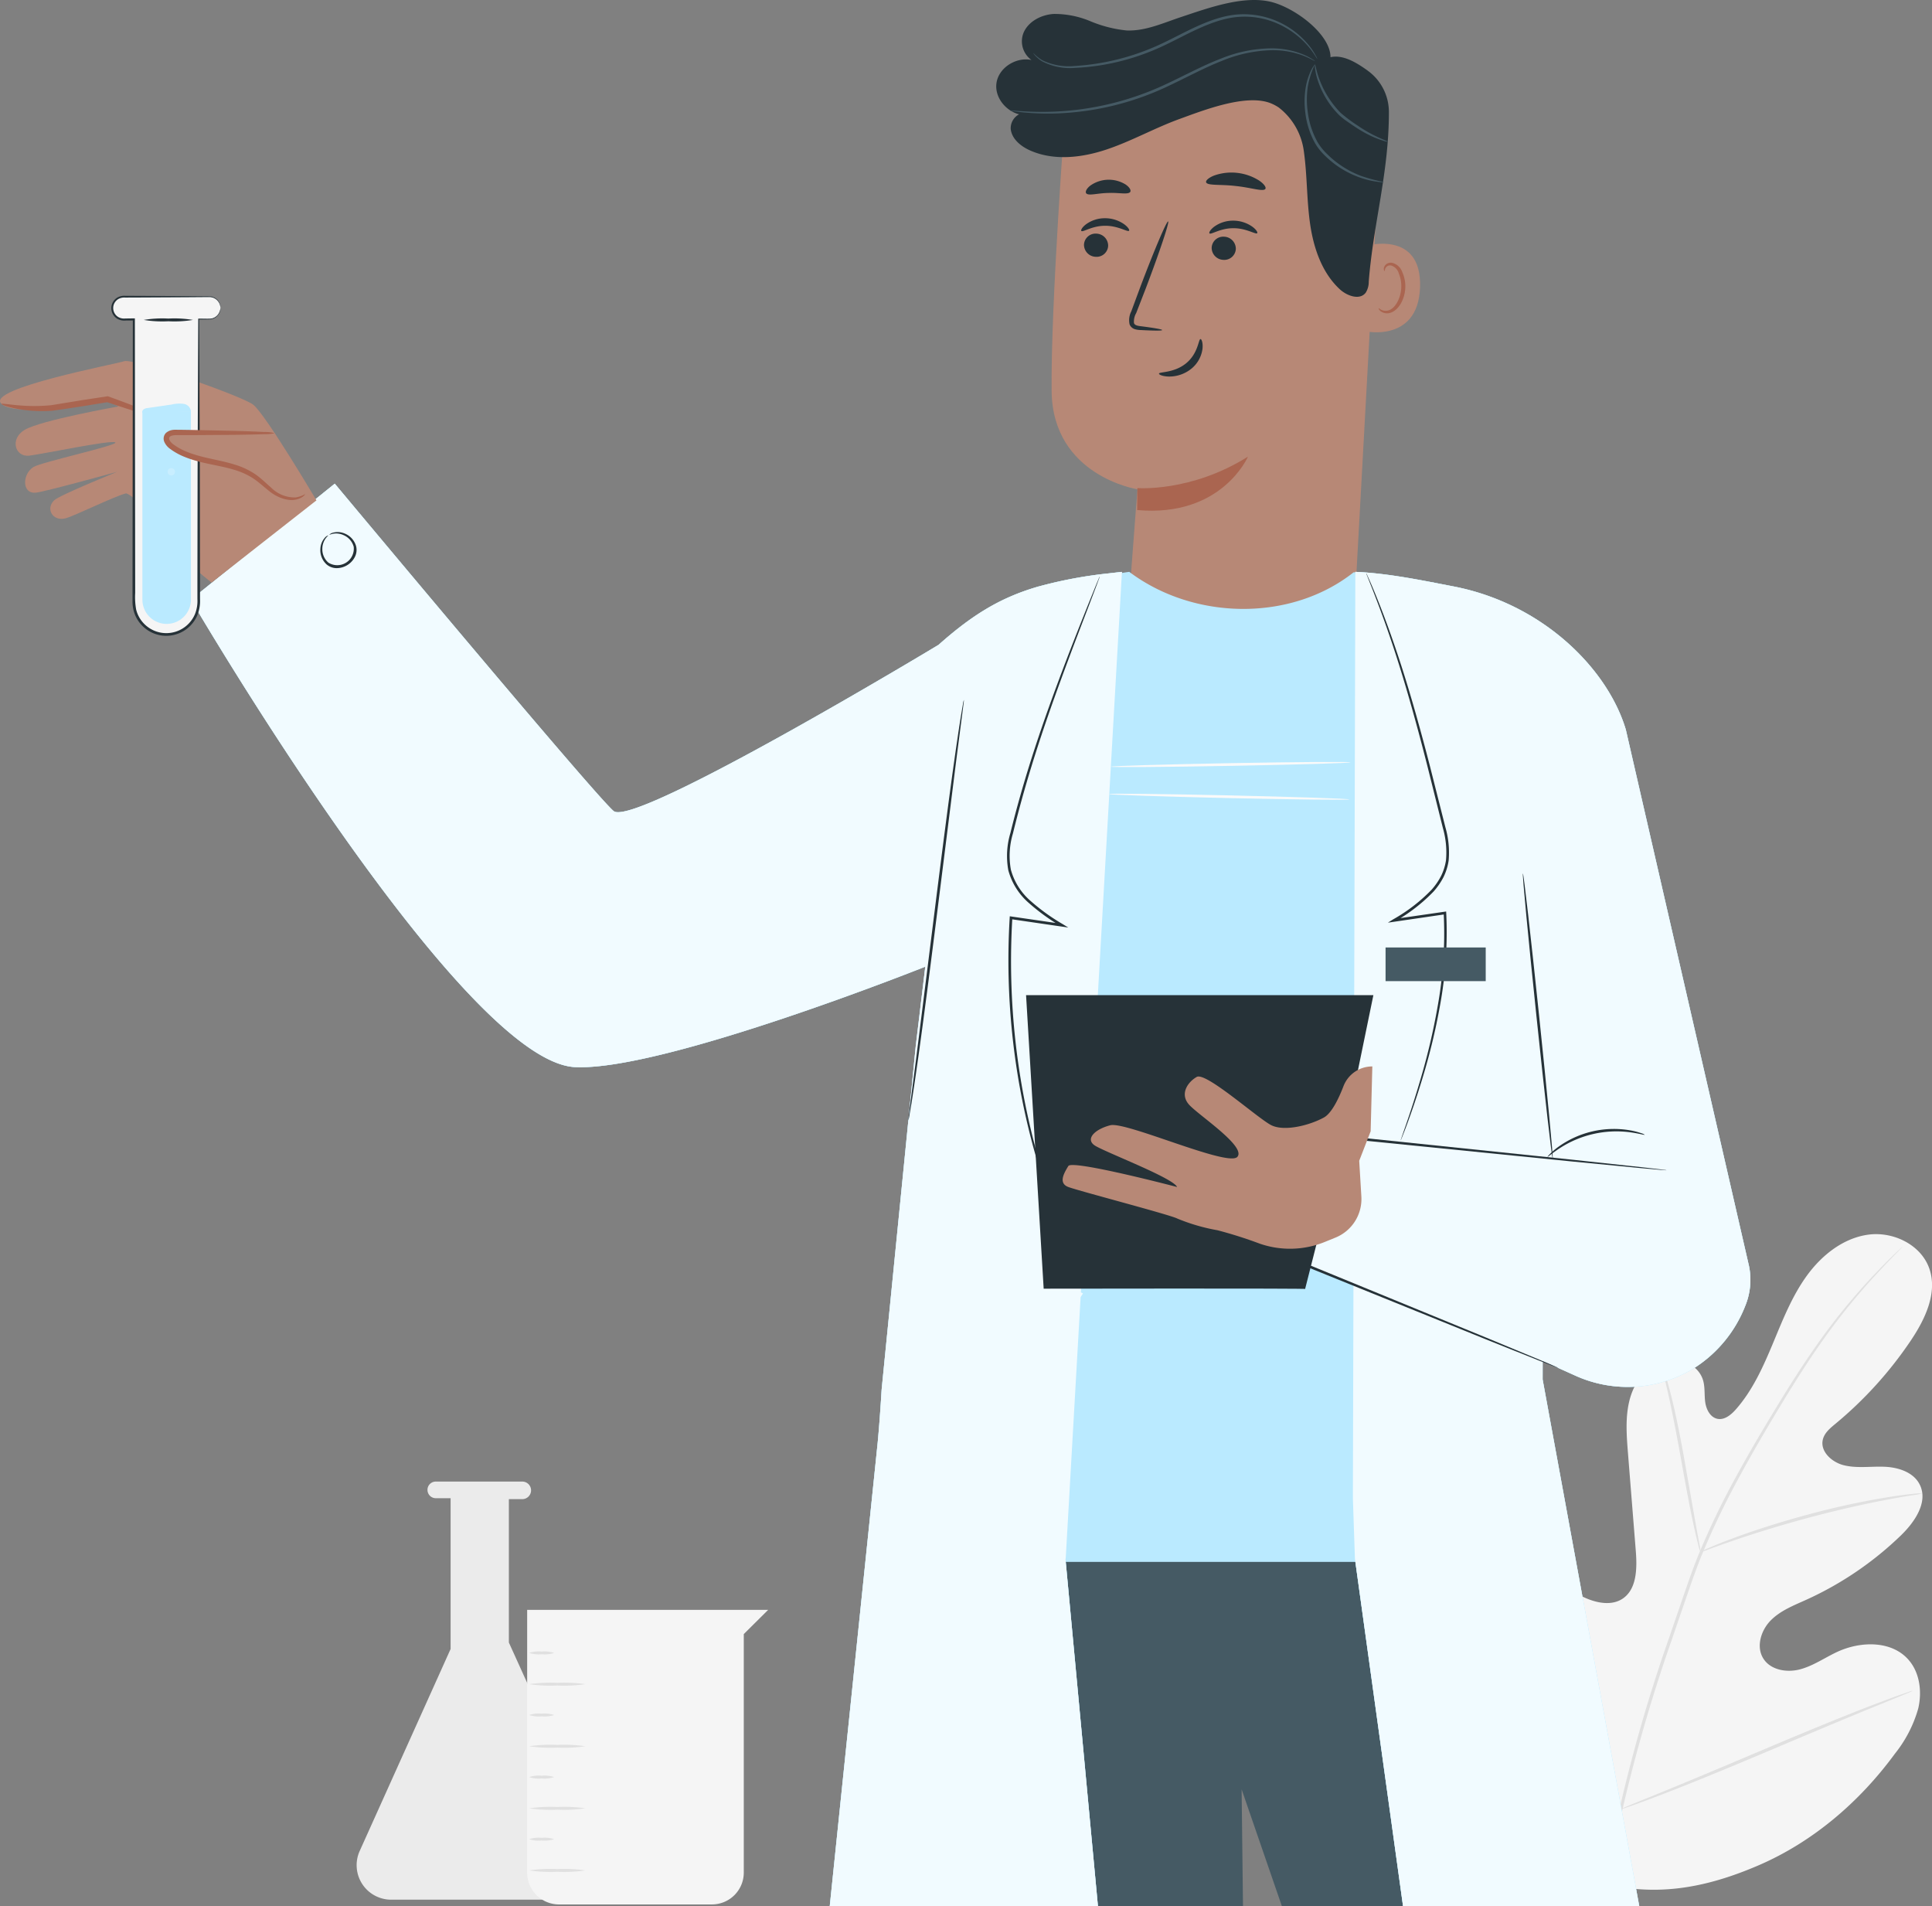 <svg id="Grupo_245331" data-name="Grupo 245331" xmlns="http://www.w3.org/2000/svg" xmlns:xlink="http://www.w3.org/1999/xlink" width="419.934" height="414.233" viewBox="0 0 419.934 414.233">
  <rect x="0" y="0" width="419.934" height="414.233" fill="#808080" stroke="none"/>
  <defs>
    <clipPath id="clip-path">
      <rect id="Rectángulo_317573" data-name="Rectángulo 317573" width="419.934" height="414.233" fill="none"/>
    </clipPath>
    <clipPath id="clip-path-4">
      <rect id="Rectángulo_317567" data-name="Rectángulo 317567" width="202.369" height="309.119" fill="none"/>
    </clipPath>
    <clipPath id="clip-path-5">
      <rect id="Rectángulo_317568" data-name="Rectángulo 317568" width="102.792" height="289.952" fill="none"/>
    </clipPath>
    <clipPath id="clip-path-6">
      <rect id="Rectángulo_317570" data-name="Rectángulo 317570" width="3.19" height="3.191" fill="none"/>
    </clipPath>
    <clipPath id="clip-path-7">
      <rect id="Rectángulo_317571" data-name="Rectángulo 317571" width="1.595" height="1.595" fill="none"/>
    </clipPath>
  </defs>
  <g id="Grupo_245330" data-name="Grupo 245330" clip-path="url(#clip-path)">
    <g id="Grupo_245315" data-name="Grupo 245315">
      <g id="Grupo_245314" data-name="Grupo 245314" clip-path="url(#clip-path)">
        <path id="Trazado_246928" data-name="Trazado 246928" d="M310.319,378.082c-20.655-12.272-26.992-37.414-27.9-60.368-.153-3.831-.87-7.829.7-11.318s5.644-6.091,9.184-4.733c2.936,1.126,4.418,4.336,6.207,6.95a22.418,22.418,0,0,0,9.6,7.9c2.526,1.083,5.595,1.634,7.9.131,3.162-2.062,3.216-6.646,2.91-10.445q-.851-10.623-1.7-21.243c-.3-3.8-.6-7.679.313-11.374s3.281-7.239,6.822-8.52,8.168.476,9.206,4.14c.432,1.525.235,3.156.458,4.725s1.086,3.262,2.617,3.591c1.55.334,2.992-.856,4.046-2.053,3.64-4.127,5.937-9.268,8.063-14.368s4.168-10.313,7.42-14.761,7.93-8.13,13.35-8.841,11.47,2.222,13.241,7.465-.95,10.924-4.032,15.514a85.127,85.127,0,0,1-16.422,18.144c-1.135.939-2.367,1.953-2.721,3.4-.639,2.6,1.948,4.935,4.511,5.584,2.9.734,5.955.212,8.945.343s6.3,1.2,7.625,3.918c1.844,3.77-1.1,8.083-4.1,10.987a72.913,72.913,0,0,1-20.595,14.005c-2.721,1.229-5.6,2.344-7.707,4.475s-3.219,5.648-1.659,8.224,5.12,3.179,8.009,2.419,5.393-2.543,8.105-3.8c5.079-2.358,11.851-2.5,15.531,1.773,2.418,2.8,2.916,6.923,2.065,10.541a27.808,27.808,0,0,1-5.07,9.82c-7.647,10.441-17.78,19.139-29.589,24.236s-22.95,7.063-35.319,3.548" transform="translate(36.629 30.821)" fill="#f5f5f5"/>
        <path id="Trazado_246929" data-name="Trazado 246929" d="M310.426,378.843c.159-9.131-1.427-4.071,1.112-15.867a341.383,341.383,0,0,1,10.814-37.669q1.691-4.927,3.341-9.728c1.1-3.191,2.2-6.355,3.461-9.383a170.7,170.7,0,0,1,8.249-16.987c2.886-5.276,5.815-10.178,8.588-14.741s5.459-8.76,8.061-12.484a135.252,135.252,0,0,1,13.57-16.645c1.75-1.834,3.154-3.211,4.118-4.132l1.1-1.039a2.73,2.73,0,0,1,.393-.337,2.73,2.73,0,0,1-.342.389l-1.054,1.09c-.931.952-2.3,2.36-4.021,4.219a143.09,143.09,0,0,0-13.361,16.743c-2.568,3.732-5.213,7.937-7.971,12.5s-5.657,9.478-8.52,14.75a172.7,172.7,0,0,0-8.179,16.937c-1.25,3.013-2.332,6.151-3.436,9.349s-2.21,6.442-3.338,9.724a350.008,350.008,0,0,0-10.845,37.579c-2.566,11.751-1.025,6.641-1.247,15.739" transform="translate(40.259 31.138)" fill="#e0e0e0"/>
        <path id="Trazado_246930" data-name="Trazado 246930" d="M328.131,303.291a7.8,7.8,0,0,1-.491-1.594c-.277-1.036-.628-2.547-1.035-4.42-.817-3.745-1.768-8.956-2.8-14.7s-2.051-10.933-2.922-14.655c-.43-1.862-.794-3.367-1.059-4.4a7.676,7.676,0,0,1-.334-1.634,7.52,7.52,0,0,1,.6,1.557c.346,1.016.784,2.5,1.277,4.358,1,3.7,2.1,8.893,3.132,14.649,1,5.676,1.9,10.81,2.593,14.732.323,1.77.6,3.263.816,4.459a7.592,7.592,0,0,1,.225,1.654" transform="translate(41.48 34.001)" fill="#e0e0e0"/>
        <path id="Trazado_246931" data-name="Trazado 246931" d="M375.334,287.256a10.537,10.537,0,0,1-1.932.377c-1.246.2-3.051.49-5.267.914-4.44.813-10.535,2.152-17.194,3.924s-12.615,3.654-16.884,5.132c-2.141.723-3.857,1.356-5.047,1.785a10.464,10.464,0,0,1-1.872.609,10.625,10.625,0,0,1,1.773-.865c1.16-.508,2.855-1.215,4.98-2,4.239-1.6,10.193-3.556,16.871-5.345a172.8,172.8,0,0,1,17.29-3.731c2.236-.363,4.056-.574,5.317-.694a10.353,10.353,0,0,1,1.966-.1" transform="translate(42.474 37.293)" fill="#e0e0e0"/>
        <path id="Trazado_246932" data-name="Trazado 246932" d="M315.2,354.953a2.522,2.522,0,0,1-.38-.572l-.966-1.706c-.833-1.486-1.981-3.666-3.365-6.379-2.771-5.424-6.363-13.038-10.213-21.493s-7.37-16.094-10.024-21.569c-1.3-2.661-2.367-4.849-3.161-6.476-.341-.706-.621-1.288-.851-1.767a2.523,2.523,0,0,1-.255-.639,2.541,2.541,0,0,1,.38.573c.262.461.58,1.024.966,1.7.833,1.486,1.982,3.666,3.365,6.379,2.772,5.425,6.363,13.038,10.215,21.5s7.368,16.09,10.022,21.566c1.3,2.66,2.368,4.848,3.162,6.474.34.706.62,1.29.851,1.767a2.559,2.559,0,0,1,.254.639" transform="translate(37.131 38.217)" fill="#e0e0e0"/>
        <path id="Trazado_246933" data-name="Trazado 246933" d="M375.24,325.221a2.623,2.623,0,0,1-.625.313l-1.839.772-6.788,2.767c-5.731,2.339-13.609,5.658-22.31,9.337s-16.621,6.933-22.4,9.152c-2.89,1.112-5.238,1.986-6.873,2.558-.756.259-1.379.472-1.886.647a2.617,2.617,0,0,1-.675.18,2.665,2.665,0,0,1,.625-.315l1.839-.769,6.787-2.767c5.732-2.336,13.611-5.658,22.313-9.339s16.616-6.93,22.4-9.151c2.89-1.111,5.238-1.985,6.874-2.557l1.886-.647a2.606,2.606,0,0,1,.674-.18" transform="translate(40.488 42.224)" fill="#e0e0e0"/>
        <path id="Trazado_246934" data-name="Trazado 246934" d="M84.01,286.791h0a1.808,1.808,0,0,0,1.809,1.809h3.217v32.769l-19.763,43.9a7.5,7.5,0,0,0,6.84,10.58H115.4a7.5,7.5,0,0,0,6.831-10.6L101.7,319.962V288.8h2.915a1.909,1.909,0,0,0,0-3.819h-18.8a1.809,1.809,0,0,0-1.809,1.809" transform="translate(8.907 37.001)" fill="#ebebeb"/>
        <path id="Trazado_246935" data-name="Trazado 246935" d="M141.58,373.678H108.338a6.921,6.921,0,0,1-6.921-6.92v-57.1H153.8l-5.3,5.262v51.835a6.92,6.92,0,0,1-6.92,6.92" transform="translate(13.167 40.205)" fill="#f5f5f5"/>
        <path id="Trazado_246936" data-name="Trazado 246936" d="M114.026,323.987a32,32,0,0,1-6.11.294,31.993,31.993,0,0,1-6.111-.294,31.985,31.985,0,0,1,6.111-.294,31.988,31.988,0,0,1,6.11.294" transform="translate(13.218 42.027)" fill="#e0e0e0"/>
        <path id="Trazado_246937" data-name="Trazado 246937" d="M107.229,317.975a6.51,6.51,0,0,1-2.713.294,6.5,6.5,0,0,1-2.712-.294,6.5,6.5,0,0,1,2.712-.294,6.508,6.508,0,0,1,2.713.294" transform="translate(13.218 41.246)" fill="#e0e0e0"/>
        <path id="Trazado_246938" data-name="Trazado 246938" d="M114.026,335.929a31.989,31.989,0,0,1-6.11.294,31.987,31.987,0,0,1-6.111-.294,32,32,0,0,1,6.111-.294,32,32,0,0,1,6.11.294" transform="translate(13.218 43.577)" fill="#e0e0e0"/>
        <path id="Trazado_246939" data-name="Trazado 246939" d="M107.229,329.916a6.508,6.508,0,0,1-2.713.294,6.5,6.5,0,0,1-2.712-.294,6.5,6.5,0,0,1,2.712-.294,6.509,6.509,0,0,1,2.713.294" transform="translate(13.218 42.797)" fill="#e0e0e0"/>
        <path id="Trazado_246940" data-name="Trazado 246940" d="M114.026,347.87a31.989,31.989,0,0,1-6.11.294,31.987,31.987,0,0,1-6.111-.294,31.987,31.987,0,0,1,6.111-.294,31.989,31.989,0,0,1,6.11.294" transform="translate(13.218 45.128)" fill="#e0e0e0"/>
        <path id="Trazado_246941" data-name="Trazado 246941" d="M107.229,341.857a6.508,6.508,0,0,1-2.713.294,6.5,6.5,0,0,1-2.712-.294,6.5,6.5,0,0,1,2.712-.294,6.509,6.509,0,0,1,2.713.294" transform="translate(13.218 44.347)" fill="#e0e0e0"/>
        <path id="Trazado_246942" data-name="Trazado 246942" d="M114.026,359.812a32,32,0,0,1-6.11.294,31.994,31.994,0,0,1-6.111-.294,31.985,31.985,0,0,1,6.111-.294,31.988,31.988,0,0,1,6.11.294" transform="translate(13.218 46.678)" fill="#e0e0e0"/>
        <path id="Trazado_246943" data-name="Trazado 246943" d="M107.229,353.8a6.51,6.51,0,0,1-2.713.294,6.5,6.5,0,0,1-2.712-.294,6.5,6.5,0,0,1,2.712-.294,6.508,6.508,0,0,1,2.713.294" transform="translate(13.218 45.897)" fill="#e0e0e0"/>
      </g>
    </g>
    <g id="Grupo_245329" data-name="Grupo 245329">
      <g id="Grupo_245328" data-name="Grupo 245328" clip-path="url(#clip-path)">
        <path id="Trazado_246944" data-name="Trazado 246944" d="M267.4,143.8l-48.786-2.238c-.275-5.175,2.367-37.2,2.367-37.2s-18.44-2.866-18.668-21.3,2.969-60.774,2.969-60.774c21.343-9.172,47.343-10.73,65.751,3.439l2.733,2.1Z" transform="translate(26.266 1.978)" fill="#b78876"/>
        <path id="Trazado_246945" data-name="Trazado 246945" d="M218.814,94.664s11.652.948,24.036-6.831c0,0-5.682,13.269-24.079,11.608Z" transform="translate(28.404 11.404)" fill="#aa6550"/>
        <path id="Trazado_246946" data-name="Trazado 246946" d="M262.418,47.464c.313-.137,12.667-3.747,12.264,8.858s-12.974,9.6-12.985,9.239.721-18.1.721-18.1" transform="translate(33.977 6.087)" fill="#b78876"/>
        <path id="Trazado_246947" data-name="Trazado 246947" d="M265.242,60.433c.056-.038.215.16.581.342a2.189,2.189,0,0,0,1.639.086c1.348-.445,2.536-2.524,2.67-4.794a7.257,7.257,0,0,0-.514-3.164,2.535,2.535,0,0,0-1.6-1.738,1.117,1.117,0,0,0-1.315.56c-.18.347-.108.6-.175.62-.037.031-.264-.219-.147-.737a1.408,1.408,0,0,1,.522-.774,1.66,1.66,0,0,1,1.225-.282,3.089,3.089,0,0,1,2.231,2.028,7.466,7.466,0,0,1,.649,3.538c-.162,2.536-1.538,4.872-3.377,5.341a2.357,2.357,0,0,1-2-.4c-.381-.323-.437-.608-.393-.629" transform="translate(34.436 6.561)" fill="#aa6550"/>
        <path id="Trazado_246948" data-name="Trazado 246948" d="M208.537,47.319a2.633,2.633,0,0,0,2.539,2.656A2.517,2.517,0,0,0,213.79,47.6a2.633,2.633,0,0,0-2.535-2.659,2.521,2.521,0,0,0-2.717,2.376" transform="translate(27.075 5.835)" fill="#263238"/>
        <path id="Trazado_246949" data-name="Trazado 246949" d="M208.034,44.743c.325.343,2.32-1.133,5.153-1.125,2.83-.033,4.91,1.425,5.218,1.077.15-.153-.181-.773-1.088-1.431a7.225,7.225,0,0,0-4.176-1.288,6.933,6.933,0,0,0-4.1,1.325c-.872.668-1.167,1.289-1.006,1.443" transform="translate(27.005 5.45)" fill="#263238"/>
        <path id="Trazado_246950" data-name="Trazado 246950" d="M233.1,47.908a2.634,2.634,0,0,0,2.539,2.656,2.518,2.518,0,0,0,2.714-2.374,2.635,2.635,0,0,0-2.536-2.659,2.52,2.52,0,0,0-2.716,2.376" transform="translate(30.264 5.911)" fill="#263238"/>
        <path id="Trazado_246951" data-name="Trazado 246951" d="M232.683,45.211c.327.343,2.324-1.132,5.155-1.125,2.83-.033,4.909,1.425,5.216,1.078.151-.154-.179-.773-1.087-1.433a7.228,7.228,0,0,0-4.176-1.288,6.943,6.943,0,0,0-4.1,1.325c-.869.669-1.165,1.289-1.006,1.443" transform="translate(30.205 5.511)" fill="#263238"/>
        <path id="Trazado_246952" data-name="Trazado 246952" d="M224.407,66.2c.012-.162-1.748-.465-4.6-.83-.723-.075-1.408-.218-1.53-.712a3.683,3.683,0,0,1,.482-2.144q1.02-2.627,2.14-5.509c2.971-7.843,5.122-14.294,4.805-14.41s-2.983,6.145-5.954,13.99c-.715,1.934-1.4,3.777-2.05,5.542a4.188,4.188,0,0,0-.375,2.839,1.813,1.813,0,0,0,1.19,1.058,4.927,4.927,0,0,0,1.228.172c2.872.154,4.654.167,4.665.006" transform="translate(28.199 5.53)" fill="#263238"/>
        <path id="Trazado_246953" data-name="Trazado 246953" d="M231.995,65.225c-.461-.027-.467,3.048-3.1,5.231s-5.906,1.845-5.929,2.274c-.043.193.73.6,2.113.635a7.652,7.652,0,0,0,4.951-1.724,6.672,6.672,0,0,0,2.4-4.386c.117-1.286-.226-2.048-.436-2.03" transform="translate(28.949 8.468)" fill="#263238"/>
        <path id="Trazado_246954" data-name="Trazado 246954" d="M232.033,35.31c.278.771,3.107.406,6.431.806,3.333.334,6.014,1.307,6.455.617.2-.331-.27-1.055-1.356-1.8a11.268,11.268,0,0,0-9.816-1.084c-1.221.493-1.835,1.1-1.714,1.463" transform="translate(30.124 4.309)" fill="#263238"/>
        <path id="Trazado_246955" data-name="Trazado 246955" d="M208.958,37.505c.5.643,2.449-.025,4.8-.055,2.346-.114,4.334.432,4.792-.241.2-.328-.112-.972-.981-1.581a6.943,6.943,0,0,0-7.726.238c-.83.662-1.1,1.324-.882,1.638" transform="translate(27.121 4.488)" fill="#263238"/>
        <path id="Trazado_246956" data-name="Trazado 246956" d="M272.411,15.357c-2.434-1.743-5.342-3.54-8.1-2.93.018-4.671-6.884-10.143-12.143-11.8-6.154-1.94-14.261,1.06-20.386,3.091C227.923,5,224.071,6.787,220,6.62A27.537,27.537,0,0,1,212.1,4.605a20.161,20.161,0,0,0-7.977-1.575c-2.724.185-5.528,1.635-6.562,4.161a5,5,0,0,0,1.758,5.848c-3.266-.714-7.122,1.613-7.611,5.011-.441,3.064,1.991,6.055,4.919,6.791A3.426,3.426,0,0,0,194.8,28c.219,2.214,2.227,3.826,4.264,4.719,5.2,2.285,11.262,1.555,16.645-.256s10.374-4.633,15.71-6.578,14.273-5.436,19.629-3.548a9.588,9.588,0,0,1,2.014,1.026h0l.1.079a14.35,14.35,0,0,1,5.333,9.278c.018.129.035.251.051.367.713,5.2.584,10.5,1.348,15.69s2.564,10.48,6.405,14.06c1.581,1.473,4.375,2.486,5.674.76a4.445,4.445,0,0,0,.65-2.384c.972-12.56,4.4-23.705,4.379-36.841a11.073,11.073,0,0,0-4.6-9.013" transform="translate(24.884 0)" fill="#263238"/>
        <path id="Trazado_246957" data-name="Trazado 246957" d="M260.611,12.075c-.034.058-.838-.5-2.455-1.149a18.627,18.627,0,0,0-7.209-1.213,30.016,30.016,0,0,0-10.611,2.327c-3.846,1.495-7.838,3.7-12.186,5.723a61.3,61.3,0,0,1-23.766,5.684,55.233,55.233,0,0,1-7.435-.254c-.876-.072-1.549-.19-2.007-.253a3.138,3.138,0,0,1-.693-.136,3.167,3.167,0,0,1,.706.018c.462.025,1.137.105,2.011.142a65.272,65.272,0,0,0,7.4.067,63.3,63.3,0,0,0,23.537-5.8c4.32-2.01,8.336-4.209,12.236-5.693a29.719,29.719,0,0,1,10.8-2.238,18.028,18.028,0,0,1,7.3,1.417,11.694,11.694,0,0,1,1.792.95,3.2,3.2,0,0,1,.575.411" transform="translate(25.22 1.207)" fill="#455a64"/>
        <path id="Trazado_246958" data-name="Trazado 246958" d="M198.738,11.1a9.208,9.208,0,0,0,2.056,1.66,13.274,13.274,0,0,0,7.022,1.224,51.484,51.484,0,0,0,10.613-1.781,51.877,51.877,0,0,0,6.013-2.073c2.04-.838,4.081-1.879,6.182-2.94,4.175-2.126,8.375-4.074,12.543-4.4A18.262,18.262,0,0,1,259.162,10.1a14.432,14.432,0,0,1,1.056,1.692,3.073,3.073,0,0,1,.3.629c-.058.033-.488-.826-1.537-2.184A18.619,18.619,0,0,0,253.5,5.587a17.763,17.763,0,0,0-10.279-2.254c-4.039.342-8.154,2.257-12.328,4.385-2.1,1.06-4.158,2.106-6.227,2.947a50.822,50.822,0,0,1-6.09,2.064,49.675,49.675,0,0,1-10.74,1.673,13.088,13.088,0,0,1-7.153-1.442,6.888,6.888,0,0,1-1.54-1.286,2.918,2.918,0,0,1-.4-.572" transform="translate(25.803 0.354)" fill="#455a64"/>
        <path id="Trazado_246959" data-name="Trazado 246959" d="M268.283,37.969a5.183,5.183,0,0,1-1.4-.067,17.846,17.846,0,0,1-3.722-.868,20.649,20.649,0,0,1-5.066-2.567,20.947,20.947,0,0,1-2.591-2.15,12.5,12.5,0,0,1-2.275-2.835,17.9,17.9,0,0,1-2.1-6.641,18.661,18.661,0,0,1,.131-5.68,13.455,13.455,0,0,1,1.21-3.632,5.251,5.251,0,0,1,.773-1.171,17.966,17.966,0,0,0-1.573,4.873,19.383,19.383,0,0,0,0,5.54,17.988,17.988,0,0,0,2.07,6.416,12.184,12.184,0,0,0,2.17,2.72,20.909,20.909,0,0,0,7.394,4.736,36.843,36.843,0,0,0,4.979,1.325" transform="translate(32.586 1.605)" fill="#455a64"/>
        <path id="Trazado_246960" data-name="Trazado 246960" d="M268.8,29.2a2.922,2.922,0,0,1-.943-.214,19.983,19.983,0,0,1-2.46-.934,25.731,25.731,0,0,1-3.417-1.9c-.617-.4-1.252-.832-1.9-1.287a14.264,14.264,0,0,1-1.957-1.558A19.13,19.13,0,0,1,253.6,15.9,13.293,13.293,0,0,1,253,13.328a2.7,2.7,0,0,1-.016-.969c.1-.011.212,1.36,1,3.4a20.719,20.719,0,0,0,4.535,7.124,32.178,32.178,0,0,0,3.75,2.813,30.789,30.789,0,0,0,3.3,1.975c1.956.987,3.256,1.427,3.222,1.522" transform="translate(32.843 1.605)" fill="#455a64"/>
        <path id="Trazado_246961" data-name="Trazado 246961" d="M170.226,288.238l3.393,88.571h74.453l-.3-25.373,8.744,25.373h77.1l-24.775-87.633Z" transform="translate(22.101 37.423)" fill="#455a64"/>
        <path id="Trazado_246962" data-name="Trazado 246962" d="M223.292,110h0c-1.885.227-3.29.642-6.426,1.012l-.612.073a46.741,46.741,0,0,0-40.7,49.5l4.841,34.784s-10.018,114.512-9.65,129.791H311.02l.113-64.111L311.1,243.6l-.772-47.336L329.18,145c-3.913-13.158-17.994-27.409-37.559-31.157-6.212-1.19-12.262-3.439-19.565-3.749l-.007.006c-13.715,10.834-34.79,10.4-48.757-.1" transform="translate(22.168 14.282)" fill="#baeaff"/>
        <path id="Trazado_246963" data-name="Trazado 246963" d="M265.782,146.644c0,.163-11.647.507-26.018.769s-26.028.345-26.03.182,11.644-.507,26.02-.771,26.025-.343,26.028-.181" transform="translate(27.75 19.029)" fill="#fafafa"/>
        <path id="Trazado_246964" data-name="Trazado 246964" d="M265.582,153.914c0,.163-11.713.032-26.151-.291s-26.143-.717-26.14-.879,11.711-.033,26.153.291,26.141.716,26.138.879" transform="translate(27.693 19.822)" fill="#fafafa"/>
        <path id="Trazado_246965" data-name="Trazado 246965" d="M67.993,93.034s56.153,67.329,60.6,71.141,70.6-36.088,70.6-36.088v.012c7.259-6.462,13.316-10.215,21.4-12.61l.323-.1v.01a95.387,95.387,0,0,1,15.385-2.877c1-.119,1.917-.221,2.793-.317L230.17,268.778l.456.243s-.194.3-.515.785l-3.243,56.863-.056,0,7.06,75.482H175.587L186,301.468c.31-3.293.6-7.2.864-11.579l7.425-74.757L196.352,198s-56.936,22.728-76.107,21.832c-24.852-1.16-83.516-101.595-83.516-101.595Z" transform="translate(4.769 12.079)" fill="#baeaff"/>
        <path id="Trazado_246966" data-name="Trazado 246966" d="M348.173,260.53,321.481,144.305c-3.911-13.159-17.993-27.41-37.558-31.159-6.213-1.19-13.937-2.838-21.239-3.148l-.327,123.19-2.263-.322-14.336,25.68,16.516,6.323-.123,46.509.443,13.088,10.456,75.484h51.342l-21-114.443.007-4.029,7.181,3.237a27.54,27.54,0,0,0,26.111-1.913,28.132,28.132,0,0,0,10.75-13.3,14.868,14.868,0,0,0,.736-8.974" transform="translate(31.908 14.282)" fill="#baeaff"/>
        <path id="Trazado_246967" data-name="Trazado 246967" d="M67.993,93.034s56.153,67.329,60.6,71.141,70.6-36.088,70.6-36.088v.012c7.259-6.462,13.316-10.215,21.4-12.61l.323-.1v.01a95.387,95.387,0,0,1,15.385-2.877c1-.119,1.917-.221,2.793-.317L230.17,268.778l.456.243s-.194.3-.515.785l-3.243,56.863-.056,0,7.06,75.482H175.587L186,301.468c.31-3.293.6-7.2.864-11.579l7.425-74.757L196.352,198s-56.936,22.728-76.107,21.832c-24.852-1.16-83.516-101.595-83.516-101.595Z" transform="translate(4.769 12.079)" fill="#baeaff"/>
        <path id="Trazado_246968" data-name="Trazado 246968" d="M348.173,260.53,321.481,144.305c-3.911-13.159-17.993-27.41-37.558-31.159-6.213-1.19-13.937-2.838-21.239-3.148l-.327,123.19-2.263-.322-14.336,25.68,16.516,6.323-.123,46.509.443,13.088,10.456,75.484h51.342l-21-114.443.007-4.029,7.181,3.237a27.54,27.54,0,0,0,26.111-1.913,28.132,28.132,0,0,0,10.75-13.3,14.868,14.868,0,0,0,.736-8.974" transform="translate(31.908 14.282)" fill="#baeaff"/>
        <g id="Grupo_245318" data-name="Grupo 245318" transform="translate(41.498 105.113)" opacity="0.8">
          <g id="Grupo_245317" data-name="Grupo 245317">
            <g id="Grupo_245316" data-name="Grupo 245316" clip-path="url(#clip-path-4)">
              <path id="Trazado_246969" data-name="Trazado 246969" d="M67.993,93.034s56.153,67.329,60.6,71.141,70.6-36.088,70.6-36.088v.012c7.259-6.462,13.316-10.215,21.4-12.61l.323-.1v.01a95.387,95.387,0,0,1,15.385-2.877c1-.119,1.917-.221,2.793-.317L230.17,268.778l.456.243s-.194.3-.515.785l-3.243,56.863-.056,0,7.06,75.482H175.587L186,301.468c.31-3.293.6-7.2.864-11.579l7.425-74.757L196.352,198s-56.936,22.728-76.107,21.832c-24.852-1.16-83.516-101.595-83.516-101.595Z" transform="translate(-36.729 -93.034)" fill="#fff"/>
            </g>
          </g>
        </g>
        <g id="Grupo_245321" data-name="Grupo 245321" transform="translate(277.666 124.281)" opacity="0.8">
          <g id="Grupo_245320" data-name="Grupo 245320">
            <g id="Grupo_245319" data-name="Grupo 245319" clip-path="url(#clip-path-5)">
              <path id="Trazado_246970" data-name="Trazado 246970" d="M348.173,260.53,321.481,144.305c-3.911-13.159-17.993-27.41-37.558-31.159-6.213-1.19-13.937-2.838-21.239-3.148l-.327,123.19-2.263-.322-14.336,25.68,16.516,6.323-.123,46.509.443,13.088,10.456,75.484h51.342l-21-114.443.007-4.029,7.181,3.237a27.54,27.54,0,0,0,26.111-1.913,28.132,28.132,0,0,0,10.75-13.3,14.868,14.868,0,0,0,.736-8.974" transform="translate(-245.758 -109.999)" fill="#fff"/>
            </g>
          </g>
        </g>
        <path id="Trazado_246971" data-name="Trazado 246971" d="M270.323,233.533a.953.953,0,0,1,.062-.24c.06-.181.134-.408.228-.689q.33-.958.919-2.657c.8-2.321,1.935-5.712,3.192-10.028a140.434,140.434,0,0,0,3.645-15.6,88.733,88.733,0,0,0,1.3-20.2l.32.261L268.917,186l-1.378.2,1.184-.738a36.41,36.41,0,0,0,8.3-6.4,14.509,14.509,0,0,0,2.074-3,11.626,11.626,0,0,0,1.072-3.408,19.232,19.232,0,0,0-.674-7.019l-3.3-13.2c-2.134-8.407-4.236-15.93-6.2-22.187s-3.78-11.244-5.1-14.666c-.65-1.716-1.184-3.036-1.541-3.933l-.4-1.026a1.773,1.773,0,0,1-.117-.357,1.757,1.757,0,0,1,.173.334c.114.254.262.585.45,1,.393.884.961,2.191,1.644,3.895,1.383,3.4,3.257,8.378,5.28,14.626s4.161,13.773,6.326,22.178c1.064,4.209,2.181,8.625,3.339,13.2a19.742,19.742,0,0,1,.694,7.233,12.184,12.184,0,0,1-1.126,3.591,15.15,15.15,0,0,1-2.158,3.125,36.811,36.811,0,0,1-8.433,6.506l-.194-.536,11.074-1.6.3-.044.016.305a87.966,87.966,0,0,1-1.386,20.318,135.015,135.015,0,0,1-3.78,15.619c-1.306,4.311-2.5,7.69-3.351,9.992-.421,1.154-.774,2.031-1.006,2.628-.112.275-.2.5-.273.672a.918.918,0,0,1-.107.223" transform="translate(34.126 14.317)" fill="#263238"/>
        <path id="Trazado_246972" data-name="Trazado 246972" d="M299.449,229.987c-.162.017-1.742-13.844-3.531-30.954s-3.106-31-2.944-31.02,1.742,13.842,3.53,30.959,3.107,31,2.945,31.015" transform="translate(38.037 21.814)" fill="#263238"/>
        <path id="Trazado_246973" data-name="Trazado 246973" d="M306.086,268.9a1.3,1.3,0,0,1-.279-.086l-.8-.3-3.088-1.207-11.5-4.594-39.387-15.935-.24-.1.073-.249c1.815-6.069,3.754-12.563,5.755-19.257.87-2.9,1.729-5.77,2.54-8.477l.069-.233.241.026,49.94,5.2,14.856,1.609,4.009.462,1.037.134a1.761,1.761,0,0,1,.351.063,1.645,1.645,0,0,1-.357-.008l-1.043-.079-4.019-.359-14.875-1.432-49.959-5.014.311-.207-2.536,8.478c-2.008,6.693-3.954,13.184-5.773,19.252l-.165-.346,39.309,16.127,11.434,4.749,3.053,1.295.783.346a1.262,1.262,0,0,1,.26.133" transform="translate(32.562 28.365)" fill="#263238"/>
        <path id="Trazado_246974" data-name="Trazado 246974" d="M208.287,258.987a1.96,1.96,0,0,1-.178-.339c-.12-.254-.277-.592-.476-1.02-.4-.906-1.047-2.219-1.756-3.97a147.121,147.121,0,0,1-5.405-15.144,155.137,155.137,0,0,1-6.158-53.465l.019-.317.315.046,9.579,1.393,1.494.218-.2.541a43.879,43.879,0,0,1-7.03-5.074,14.352,14.352,0,0,1-4.476-7.12,17.354,17.354,0,0,1,.456-8.112q.951-3.85,1.975-7.49c2.73-9.706,5.763-18.256,8.408-25.381s4.942-12.828,6.516-16.768c.787-1.942,1.4-3.462,1.834-4.527l.49-1.171a2.308,2.308,0,0,1,.186-.392,2.425,2.425,0,0,1-.131.414c-.107.295-.252.689-.436,1.192-.408,1.074-.989,2.608-1.732,4.567-1.509,3.966-3.733,9.692-6.34,16.828s-5.583,15.69-8.276,25.383c-.671,2.422-1.325,4.919-1.95,7.474a16.83,16.83,0,0,0-.442,7.851,13.789,13.789,0,0,0,4.316,6.825,43.435,43.435,0,0,0,6.938,5l1.218.747-1.413-.206-1.494-.217-9.579-1.4.334-.271a157.513,157.513,0,0,0,5.951,53.318,160.356,160.356,0,0,0,5.225,15.174c.678,1.761,1.293,3.088,1.659,4.008.179.437.32.781.426,1.042a1.978,1.978,0,0,1,.128.362" transform="translate(25.149 14.398)" fill="#263238"/>
        <rect id="Rectángulo_317569" data-name="Rectángulo 317569" width="21.769" height="7.316" transform="translate(301.162 205.911)" fill="#455a64"/>
        <path id="Trazado_246975" data-name="Trazado 246975" d="M318.829,218.418c-.032.1-1.246-.289-3.263-.551a22.631,22.631,0,0,0-15.139,3.432c-1.706,1.107-2.633,1.983-2.706,1.9-.028-.029.183-.269.591-.679a14.467,14.467,0,0,1,1.881-1.569,20.677,20.677,0,0,1,15.436-3.5,14.5,14.5,0,0,1,2.374.6,2.662,2.662,0,0,1,.826.358" transform="translate(38.654 28.195)" fill="#263238"/>
        <path id="Trazado_246976" data-name="Trazado 246976" d="M186.814,134.618a5.587,5.587,0,0,1-.079.936q-.127.993-.341,2.663c-.306,2.372-.738,5.7-1.267,9.795-1.043,8.325-2.472,19.73-4.05,32.33-1.584,12.63-3.055,24.06-4.222,32.319-.58,4.13-1.082,7.468-1.452,9.771q-.283,1.663-.451,2.648a5.467,5.467,0,0,1-.2.917,5.693,5.693,0,0,1,.08-.936q.127-.993.34-2.663c.307-2.372.738-5.7,1.267-9.793,1.043-8.326,2.472-19.733,4.052-32.336,1.583-12.626,3.054-24.054,4.221-32.313.581-4.131,1.082-7.468,1.453-9.772q.281-1.663.45-2.648a5.577,5.577,0,0,1,.2-.917" transform="translate(22.689 17.478)" fill="#263238"/>
        <path id="Trazado_246977" data-name="Trazado 246977" d="M63.336,103.064c.037.05-.24.228-.571.681a3.9,3.9,0,0,0-.705,2.205,3.835,3.835,0,0,0,1.3,3.027,3.6,3.6,0,0,0,5.518-3.439,3.835,3.835,0,0,0-2.143-2.5,3.9,3.9,0,0,0-2.29-.339c-.554.1-.835.268-.863.212a1.648,1.648,0,0,1,.811-.435,3.85,3.85,0,0,1,2.509.18,4.186,4.186,0,0,1,2.5,2.765,3.371,3.371,0,0,1-.246,2.279,4.481,4.481,0,0,1-3.987,2.485,3.372,3.372,0,0,1-2.153-.782,4.187,4.187,0,0,1-1.38-3.465,3.843,3.843,0,0,1,.943-2.332,1.636,1.636,0,0,1,.748-.537" transform="translate(8.003 13.287)" fill="#263238"/>
        <path id="Trazado_246978" data-name="Trazado 246978" d="M267.031,219.891l5.855-28.474H197.393l3.827,63.794s58.69-.1,56.824.073Z" transform="translate(25.629 24.853)" fill="#263238"/>
        <path id="Trazado_246979" data-name="Trazado 246979" d="M271.742,205.13h0a6.7,6.7,0,0,0-6.266,4.28c-1.046,2.722-2.575,5.9-4.272,6.828-3.133,1.709-8.544,3.073-11.392,1.679s-14.24-11.647-16.235-10.507-3.7,3.7-1.709,5.981,12.532,9.113,10.538,11.392-24.208-7.751-27.627-6.866-5.411,2.986-3.418,4.357,17.089,7.066,17.944,9.06c0,0-22.785-5.981-23.64-4.558s-2.279,3.7,0,4.558,21.93,5.98,23.64,6.836a41.408,41.408,0,0,0,8.783,2.562,93.83,93.83,0,0,1,9.178,2.912,20.108,20.108,0,0,0,14.17-.38l2.307-.94a9.045,9.045,0,0,0,5.616-8.918l-.467-7.769,2.486-6.41Z" transform="translate(26.543 26.633)" fill="#b78876"/>
        <path id="Trazado_246980" data-name="Trazado 246980" d="M68.782,99.726S57.645,80.89,55.014,78.917s-26.009-10.1-27.983-9.439S-3.021,75.413.268,78.7s22.863-.664,22.863-.664l2.657,1.273S8.871,82.3,5.334,84.419c-3.255,1.955-2.062,5.96,1.039,5.587s17.793-3.47,18.68-2.88S9.085,91.369,7.283,92.475c-2.426,1.488-2.6,5.846.489,5.581,1.82-.156,17.7-4.537,17.7-4.537S12.907,98.6,11.759,99.726c-1.878,1.843-.319,4.571,2.41,3.922C16.043,103.2,24.9,98.8,27.415,98.2c0,0,2.364.591,4.579,5.317S45.976,117.6,45.976,117.6Z" transform="translate(0 9.016)" fill="#b78876"/>
        <path id="Trazado_246981" data-name="Trazado 246981" d="M.287,77.894c-.045.153,1.869.915,5.154,1.333a30.441,30.441,0,0,0,5.806.146c2.148-.276,4.494-.647,6.962-1.029l5.239-.855-.317-.024c6.986,2.359,12.1,3.887,12.206,3.608s-4.849-2.282-11.8-4.805l-.14-.051-.179.027-5.2.79-6.881,1.124a37.327,37.327,0,0,1-5.622.137c-3.211-.168-5.187-.6-5.235-.4" transform="translate(0.037 9.896)" fill="#aa6550"/>
        <path id="Trazado_246982" data-name="Trazado 246982" d="M45.123,59.42h0a2.433,2.433,0,0,1-2.433,2.516h-2.3v61.489a7.049,7.049,0,1,1-14.1,0V62.005l-2.19.025a2.481,2.481,0,1,1-.029-4.961H42.69a2.435,2.435,0,0,1,2.433,2.351" transform="translate(2.804 7.41)" fill="#f5f5f5"/>
        <path id="Trazado_246983" data-name="Trazado 246983" d="M45.146,59.443c-.019,0-.016-.2-.121-.557a2.424,2.424,0,0,0-.957-1.3,2.383,2.383,0,0,0-1.12-.4c-.44-.018-.949,0-1.486,0l-3.725.029-10.191.053-3.077.012A2.694,2.694,0,0,0,23,57.568a2.339,2.339,0,0,0-1,1.115,2.289,2.289,0,0,0,.865,2.792,2.516,2.516,0,0,0,1.6.355l1.845-.026.226,0v.227c.018,15.805.043,36.653.07,59.439a15.59,15.59,0,0,0,.2,3.575,6.623,6.623,0,0,0,1.631,3.019,6.784,6.784,0,0,0,2.869,1.822,6.758,6.758,0,0,0,8.309-3.857,7.729,7.729,0,0,0,.514-3.223q0-1.688,0-3.349c.015-8.855.027-17.119.04-24.566.061-14.843.11-26.411.137-32.928v-.1h.1c1.018-.007,1.939.051,2.683-.009a2.356,2.356,0,0,0,1.565-.96,2.77,2.77,0,0,0,.482-1.443,2.144,2.144,0,0,1-.394,1.5A2.459,2.459,0,0,1,43.124,62c-.794.081-1.679.036-2.708.061l.105-.1c.026,6.517.075,18.084.136,32.928.012,7.447.025,15.711.04,24.566q0,1.661,0,3.349a8.316,8.316,0,0,1-.552,3.441,7.339,7.339,0,0,1-9.015,4.2,7.349,7.349,0,0,1-3.118-1.978,7.209,7.209,0,0,1-1.776-3.282,7.7,7.7,0,0,1-.214-1.878v-1.835c.027-22.787.052-43.634.07-59.439l.226.223-1.845.017a2.954,2.954,0,0,1-1.84-.435,2.705,2.705,0,0,1-1.007-3.306,2.741,2.741,0,0,1,1.186-1.3A3.089,3.089,0,0,1,24.47,56.9l3.077.012,10.191.053L41.463,57c.543.01,1.03,0,1.5.027a2.511,2.511,0,0,1,1.178.454,2.431,2.431,0,0,1,.946,1.391,1.718,1.718,0,0,1,.058.574" transform="translate(2.78 7.387)" fill="#263238"/>
        <path id="Trazado_246984" data-name="Trazado 246984" d="M32.668,125.319h0a5.273,5.273,0,0,0,5.273-5.273V79.1H27.395v40.95a5.274,5.274,0,0,0,5.273,5.273" transform="translate(3.557 10.269)" fill="#baeaff"/>
        <path id="Trazado_246985" data-name="Trazado 246985" d="M27.662,61.57A24.481,24.481,0,0,1,33,61.276a24.479,24.479,0,0,1,5.34.294,24.479,24.479,0,0,1-5.34.294,24.481,24.481,0,0,1-5.338-.294" transform="translate(3.591 7.956)" fill="#263238"/>
        <path id="Trazado_246986" data-name="Trazado 246986" d="M37.943,79.288A1.842,1.842,0,0,0,36.414,77.7a7.057,7.057,0,0,0-2.679.142l-5.174.751a1.731,1.731,0,0,0-.974.354.6.6,0,0,0,0,.911" transform="translate(3.555 10.077)" fill="#baeaff"/>
        <g id="Grupo_245324" data-name="Grupo 245324" transform="translate(36.472 93.796)" opacity="0.21">
          <g id="Grupo_245323" data-name="Grupo 245323">
            <g id="Grupo_245322" data-name="Grupo 245322" clip-path="url(#clip-path-6)">
              <path id="Trazado_246987" data-name="Trazado 246987" d="M32.281,84.612a1.6,1.6,0,1,0,1.6-1.6,1.6,1.6,0,0,0-1.6,1.6" transform="translate(-32.281 -83.017)" fill="#fff"/>
            </g>
          </g>
        </g>
        <g id="Grupo_245327" data-name="Grupo 245327" transform="translate(36.433 101.737)" opacity="0.21">
          <g id="Grupo_245326" data-name="Grupo 245326">
            <g id="Grupo_245325" data-name="Grupo 245325" clip-path="url(#clip-path-7)">
              <path id="Trazado_246988" data-name="Trazado 246988" d="M32.246,90.844a.8.8,0,1,0,.8-.8.8.8,0,0,0-.8.8" transform="translate(-32.246 -90.046)" fill="#fff"/>
            </g>
          </g>
        </g>
        <path id="Trazado_246989" data-name="Trazado 246989" d="M62.175,96.579c-1.546,1.485-4.134,1.168-5.989.093s-3.29-2.745-5.064-3.951c-5.3-3.605-12.836-2.6-17.959-6.458-.714-.538-1.425-1.425-1.053-2.237.346-.751,1.356-.854,2.183-.847l21.234.158" transform="translate(4.156 10.799)" fill="#b78876"/>
        <path id="Trazado_246990" data-name="Trazado 246990" d="M55.6,83.4A8.506,8.506,0,0,0,53.3,83.15c-1.478-.084-3.617-.165-6.26-.24l-9.286-.2-2.683-.04c-.853.052-1.987-.259-3.106.7a1.788,1.788,0,0,0-.314,1.984,3.679,3.679,0,0,0,1.088,1.355,13.852,13.852,0,0,0,2.692,1.6c3.856,1.707,7.776,1.966,11.049,2.962a15.989,15.989,0,0,1,4.389,1.911c1.247.818,2.3,1.822,3.359,2.646,2.065,1.766,4.483,2.369,6,2.012,1.565-.33,2.064-1.19,2.012-1.192a6.21,6.21,0,0,1-2.08.725,7.24,7.24,0,0,1-5.392-2.209c-.993-.834-2.01-1.885-3.34-2.816A16.475,16.475,0,0,0,46.8,90.2c-3.394-1.084-7.307-1.4-10.866-3A12.988,12.988,0,0,1,33.5,85.771c-.7-.541-1.046-1.285-.675-1.58.355-.384,1.331-.378,2.24-.364h2.684l9.288-.061c2.644-.034,4.784-.084,6.263-.145a8.532,8.532,0,0,0,2.3-.219" transform="translate(4.088 10.733)" fill="#aa6550"/>
      </g>
    </g>
  </g>
</svg>
